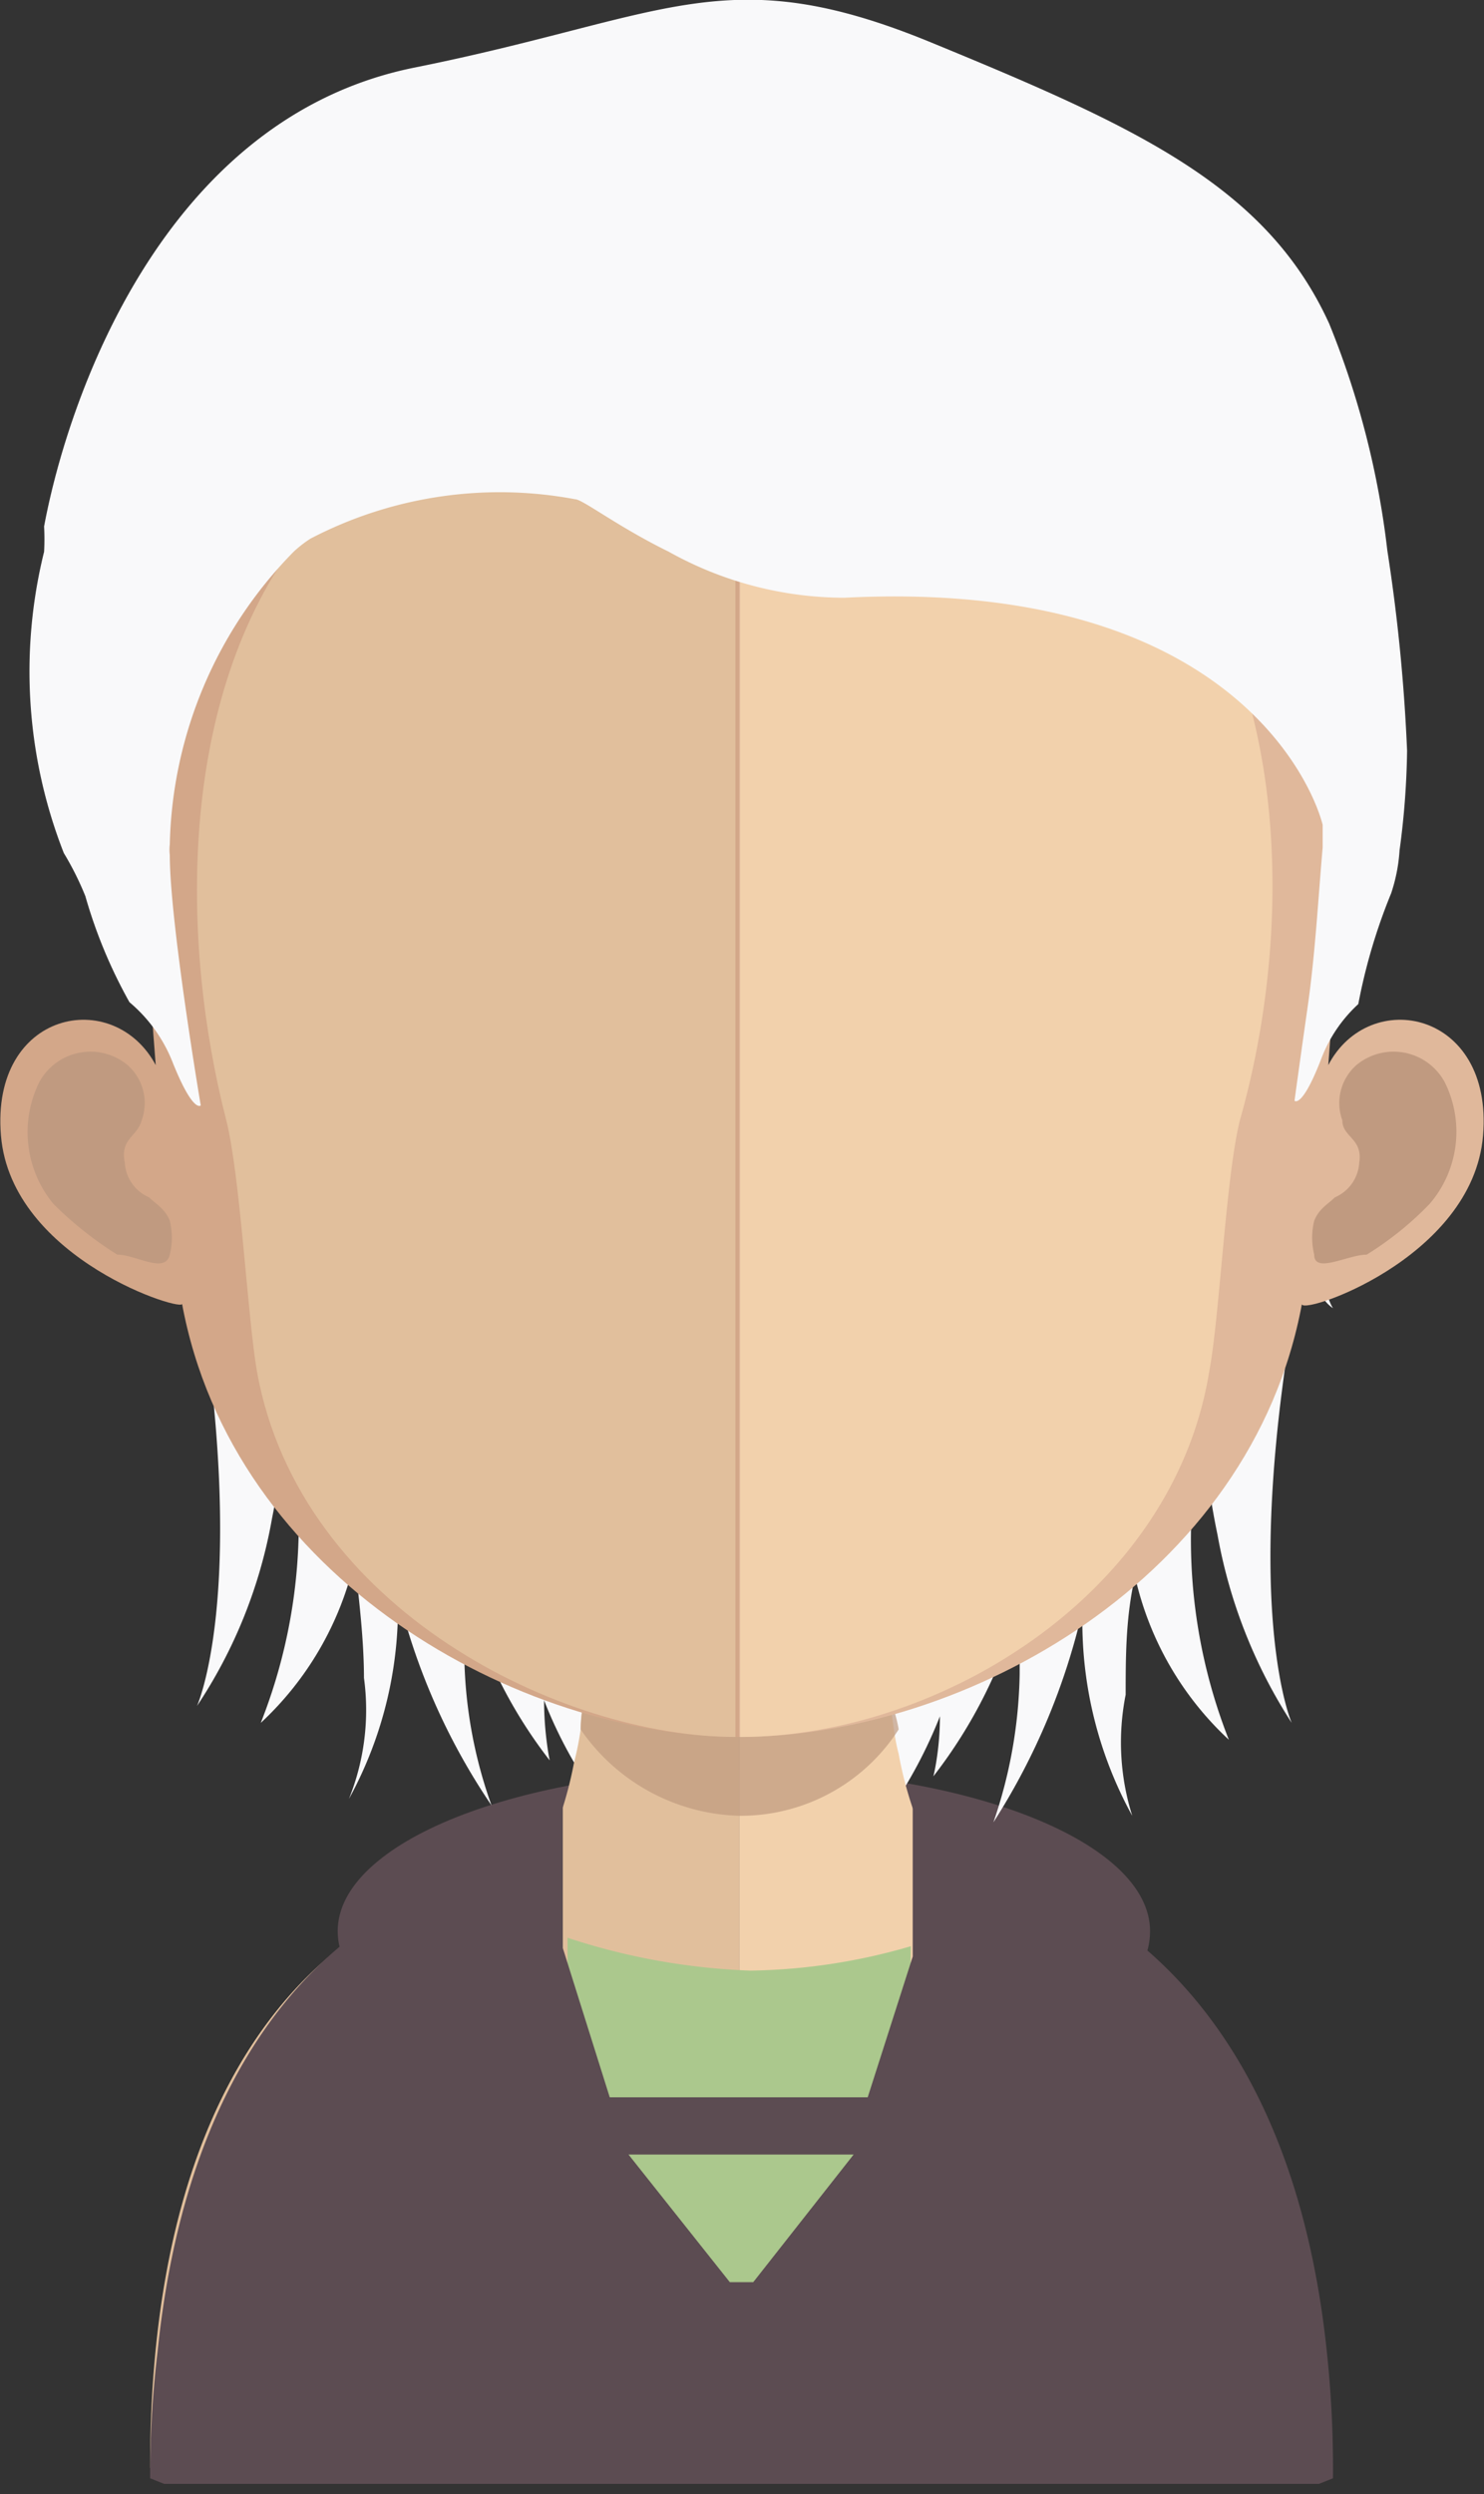 <svg xmlns="http://www.w3.org/2000/svg" viewBox="0 0 15.82 26.58"><rect x="0" y="0" width="15.82" height="26.58" fill="#333333" stroke="none"/><defs><style>.cls-1{fill:#5c4c52;}.cls-2{fill:#f9f9fa;}.cls-3{fill:#e1bf9c;}.cls-4{fill:#f2d1ac;}.cls-5,.cls-7{fill:#c09a80;}.cls-5{opacity:0.7;}.cls-6{fill:#d3a789;}.cls-8{fill:#e0b89b;}.cls-9{fill:#abc88d;}.cls-10{fill:none;}</style></defs><g id="Layer_2" data-name="Layer 2"><g id="avatars"><g id="row-01"><g id="avatar-01-06"><path class="cls-1" d="M12.26,20.58c0,1-1.94,1.72-4.33,1.72S3.6,21.53,3.6,20.58s1.94-1.72,4.33-1.72S12.26,19.63,12.26,20.58Z"/><path class="cls-2" d="M14.21,13.94s-.36-.46-.15-3.42a12.47,12.47,0,0,0-.23-3.22c0,.09-2.11,4.31-2.11,4.31-.07,1.18-.13,2.34-.15,3.14l-.35-.61a11.43,11.43,0,0,0-.35,1.4v.07L9.72,14.46s0,.66.06,1.28l-.7-.69a9.38,9.38,0,0,0,.24,2.22,6.48,6.48,0,0,1,0,2.25,5,5,0,0,0,.7-1.23c0,.37-.07.64-.07.64a5.23,5.23,0,0,0,.92-1.85c0,.25,0,.51,0,.76a5.08,5.08,0,0,1-.28,1.58,7.15,7.15,0,0,0,.95-2.26,4.29,4.29,0,0,0,.53,2.19A2.6,2.6,0,0,1,12,18.06c0-.4,0-.83.1-1.26a3.38,3.38,0,0,0,1,1.74,5.81,5.81,0,0,1-.37-2.76c0-.31.06-.58.08-.83a8.3,8.3,0,0,0,.17,1.41,5.45,5.45,0,0,0,.79,2s-.51-1.15,0-4.25a4.84,4.84,0,0,0,0-1C14,13.84,14.21,13.94,14.21,13.94Z"/><path class="cls-2" d="M1.6,13.77s.37-.47.15-3.42A12.85,12.85,0,0,1,2,7.13c0,.08,2.11,4.31,2.11,4.31.08,1.18.14,2.33.15,3.13L4.6,14a12.25,12.25,0,0,1,.34,1.41.17.17,0,0,1,0,.07L6.1,14.29S6.1,15,6,15.57l.69-.69A9.24,9.24,0,0,1,6.5,17.1a6.18,6.18,0,0,0,0,2.24,4.77,4.77,0,0,1-.7-1.22c0,.36.06.64.06.64a5.07,5.07,0,0,1-.91-1.86c0,.26,0,.51,0,.77a4.92,4.92,0,0,0,.29,1.57,6.89,6.89,0,0,1-1-2.26,4.24,4.24,0,0,1-.52,2.19,2.54,2.54,0,0,0,.16-1.29c0-.39-.05-.82-.1-1.25a3.4,3.4,0,0,1-1,1.73,5.78,5.78,0,0,0,.37-2.76c0-.31-.06-.58-.09-.82a8.24,8.24,0,0,1-.16,1.4,5.24,5.24,0,0,1-.8,2s.52-1.14.05-4.24a5.64,5.64,0,0,1,0-1C1.84,13.66,1.6,13.77,1.6,13.77Z"/><path class="cls-3" d="M7.88,15.29V26.36H1.75L1.6,26.3C1.6,20.24,5.35,20,5.35,20c.28,0,.5-.28.65-.74a4.2,4.2,0,0,0,.12-.48,3.09,3.09,0,0,0,.07-.35c0-.21.06-.42.08-.65s0-.28,0-.42c.06-.69.08-1.45.08-2.16C6.39,15.21,7.21,15.29,7.88,15.29Z"/><path class="cls-4" d="M14.17,26.3s-.05.24-.15.06l-6.14-.21V15.29h0c.67,0,1.49-.08,1.49-.08,0,.71,0,1.46.08,2.14,0,.14,0,.28,0,.41s.05.46.08.67h0a2,2,0,0,0,.05.26,4.07,4.07,0,0,0,.15.58c.15.45.36.73.64.73C10.42,20,14.17,20.24,14.17,26.3Z"/><path class="cls-5" d="M9.58,18.43h0a2,2,0,0,1-1.7.92h0a2.12,2.12,0,0,1-1.69-.92c0-.2.06-.42.08-.65s0-.28,0-.42a6.32,6.32,0,0,0,1.55.2h0a5.74,5.74,0,0,0,1.58-.22c0,.14,0,.28,0,.41S9.55,18.22,9.58,18.43Z"/><path class="cls-6" d="M7.89,2.35c-6.48,0-6.52,5.44-6.23,9-.45-.84-1.76-.58-1.65.75S2,14,1.94,13.89c.54,2.93,3.59,4.62,5.95,4.62h.05V2.35Z"/><path class="cls-7" d="M.42,11.53a.62.62,0,0,1,.94-.18.54.54,0,0,1,.15.59c-.05.18-.23.19-.18.45a.43.43,0,0,0,.26.37c.07.07.17.12.22.25a.75.75,0,0,1,0,.36c-.05.21-.36,0-.56,0a3.84,3.84,0,0,1-.68-.54A1.2,1.2,0,0,1,.42,11.53Z"/><path class="cls-8" d="M7.93,2.35c6.48,0,6.52,5.44,6.23,9,.44-.84,1.76-.58,1.65.75s-2,1.94-1.93,1.79c-.54,2.93-3.59,4.62-6,4.62h0V2.35Z"/><path class="cls-7" d="M15.4,11.53a.62.62,0,0,0-.94-.18.54.54,0,0,0-.15.59c0,.18.22.19.18.45a.43.43,0,0,1-.26.37c-.07.07-.17.12-.22.25a.75.75,0,0,0,0,.36c0,.21.36,0,.56,0a3.45,3.45,0,0,0,.67-.54A1.18,1.18,0,0,0,15.4,11.53Z"/><path class="cls-3" d="M7.84,3.88c-2.14,0-3.7.62-4.65,1.85-1.31,1.71-1.26,4.33-.78,6.2.15.58.23,2.12.33,2.69.46,2.54,3.26,3.89,5.1,3.89h0V3.88Z"/><path class="cls-4" d="M12.47,5.73A5.48,5.48,0,0,0,7.89,3.88V18.51c2.1,0,4.61-1.5,5-3.89.11-.57.18-2.11.33-2.69C13.75,10.06,13.79,7.45,12.47,5.73Z"/><path class="cls-9" d="M9.71,20.74l-.06,5.62H6.05l0-5.71A7,7,0,0,0,8,21,6.37,6.37,0,0,0,9.71,20.74Z"/><polyline class="cls-10" points="14.58 26.58 14.06 26.36 13.55 26.36 9.65 26.58"/><path class="cls-1" d="M14.21,26.41a11.84,11.84,0,0,0-.1-1.64c-.38-2.87-1.76-4.06-2.71-4.55a3.23,3.23,0,0,0-.94-.32c-.28,0-.49-.22-.65-.68,0-.06-.05,0-.08-.12l0,1.75-.48,1.5H6.5L6,20.76v-1.6c-.15.46-.37.74-.65.74a2.83,2.83,0,0,0-.89.3c-1,.48-2.46,1.73-2.78,4.86a11.15,11.15,0,0,0-.08,1.35l.15.06H14.06Z"/><path class="cls-2" d="M15,8a8.57,8.57,0,0,1-.08,1.06,1.8,1.8,0,0,1-.09.46,6.1,6.1,0,0,0-.35,1.18,1.53,1.53,0,0,0-.39.57c-.21.55-.29.46-.29.46s.06-.44.14-1,.11-1.12.16-1.7c0-.08,0-.16,0-.24C14,8.39,13.12,6.16,9,6.37a3.85,3.85,0,0,1-1.87-.49c-.55-.27-.92-.56-1-.56a4.36,4.36,0,0,0-2.82.42,1.24,1.24,0,0,0-.18.14A4.59,4.59,0,0,0,1.81,9a.45.45,0,0,0,0,.11c0,.72.33,2.67.33,2.67s-.08.09-.3-.46a1.6,1.6,0,0,0-.46-.64A5.25,5.25,0,0,1,.91,9.55a3.22,3.22,0,0,0-.23-.46A5.3,5.3,0,0,1,.47,5.88a2.51,2.51,0,0,0,0-.27C.72,4.27,1.73,1.26,4.42.72S7.73-.45,9.92.45s3.58,1.53,4.25,3a9.23,9.23,0,0,1,.62,2.42A19,19,0,0,1,15,8Z"/><polygon class="cls-9" points="8.03 24.32 7.78 24.32 6.7 22.96 9.1 22.96 8.03 24.32"/></g></g></g></g></svg>